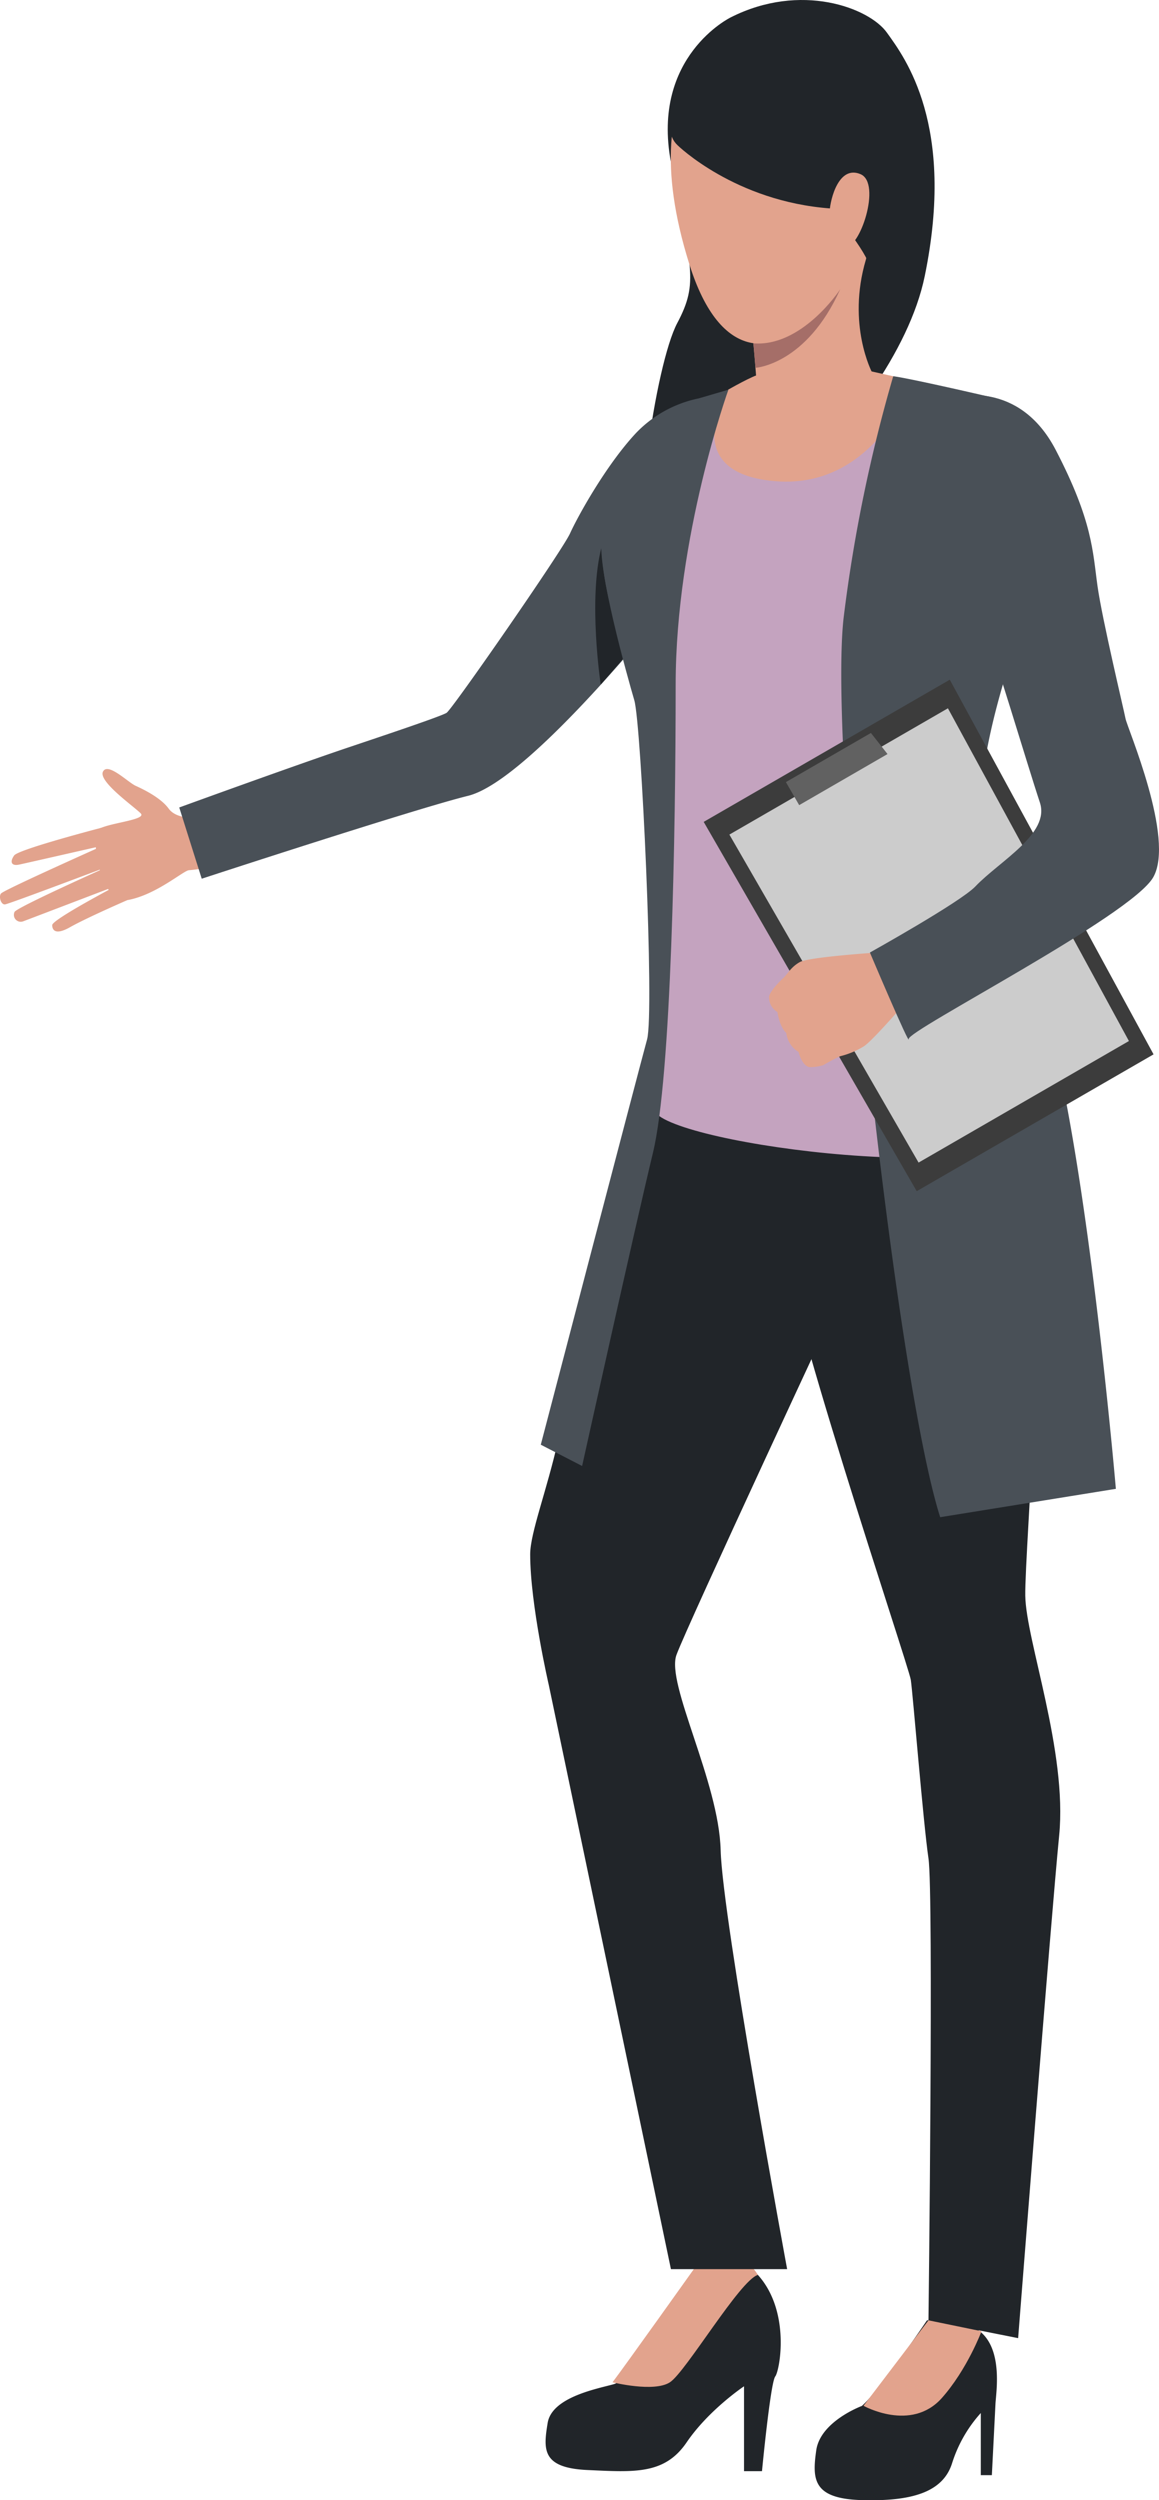 <svg id="Layer_1" data-name="Layer 1" xmlns="http://www.w3.org/2000/svg" viewBox="0 0 298.59 643.58"><defs><style>.tg-1{fill:#212529;}.tg-2{fill:#e2a38d;}.tg-3{fill:#495057;}.tg-4{fill:#c4a3bf;}.tg-5{fill:#3c3c3c;}.tg-6{fill:#ccc;}.tg-7{fill:#616161;}.tg-8{fill:#a56e68;}</style></defs><title>TourGuide</title><path class="tg-1" d="M228.55,8.44c4.63,6.45,17.72,23.75,9.72,62.63s-65.92,85.17-71,76.63,1.59-53.91,7.24-64.54,3.46-14.29-1.64-41.48S188.25,4.49,188.25,4.49C206.29-4.67,224,2,228.55,8.44Z" transform="translate(-0.03 0)"/><path class="tg-1" d="M199.76,611.71c1.24-1.6,4.46-19.07-6.59-28.15s-13.27,0-13.27,0a50.71,50.71,0,0,1-6,10c-2.86,3.73-11.76,19-15.68,20.13s-16,3.23-17.1,10-1.61,11.59,10.33,12.12,19.78,1.24,25.48-7.13,14.78-14.43,14.78-14.43V636.1h4.63S198.52,613.31,199.76,611.71Z" transform="translate(-0.03 0)"/><path class="tg-2" d="M195.26,585.59s-4.47-9.07-15.78-2.48c0,0-18.65,26.19-21.65,30.11,0,0,10.69,2.67,14.79,0S190.62,587,195.26,585.59Z" transform="translate(-0.03 0)"/><path class="tg-2" d="M54.11,223.2a46.36,46.36,0,0,1-5.37.8c-1.34,0-8.35,6.28-15.69,7.66s-9.66-16.39-7.76-18.08,12.67-2.47,11-4.2-10.95-8.19-9.74-10.73,6.38,2.66,8.38,3.6c1.52.7,6.44,2.94,8.59,5.94,2.59,3.49,10,2.07,10,2.07Z" transform="translate(-0.03 0)"/><path class="tg-2" d="M32.81,231.71s-10.52,4.57-14.72,6.95-4.61.34-4.61-.53c0-1.43,16.58-10.14,16.58-10.14S7.77,236.5,6,237.16a1.77,1.77,0,0,1-2.21-2.44C4.52,233.48,28,223,28,223s-25.54,9.65-26.66,9.8-1.72-2.19-1-2.85c1.24-1.12,26.34-12.31,26.34-12.31S7.1,222.1,5,222.55s-2.48-.73-1.32-2.35S27,212.85,27,212.85Z" transform="translate(-0.03 0)"/><path class="tg-1" d="M256.49,618.78c.14-2.85,2-13.85-4-18.66s-13.67-2.81-13.67-2.81-11.94,17.73-16.75,22c0,0-10.68,3.93-11.75,11.41s-.9,12.48,11.75,12.83,20.9-1.92,23.26-9.55a35,35,0,0,1,7.38-12.87v16h2.85S256.35,621.63,256.49,618.78Z" transform="translate(-0.03 0)"/><path class="tg-1" d="M200.76,313.7c0,16.73,33.37,115,33.92,118.73s3.21,36.85,4.55,45.94,0,118.9,0,118.9l23.1,4.59s8.43-107.74,10.57-129.38-8.55-50.23-8.73-61.72,6.33-89.53,2.24-112.76-19.16-42.83-19.16-42.83C210.91,227.83,200.76,297,200.76,313.7Z" transform="translate(-0.03 0)"/><path class="tg-1" d="M217.3,332.22S177,418.55,174.3,426s10.94,32.6,11.39,50.24S202.82,584.1,202.82,584.1H172.88L141.41,433.72s-4.79-20.71-4.79-33.61c0-5.56,4.28-16.36,7.22-29.45s27.7-107.59,27.7-107.59C247.87,235.64,217.3,332.22,217.3,332.22Z" transform="translate(-0.03 0)"/><path class="tg-2" d="M242.62,617.33c6.6-7.4,10.28-17.25,10.28-17.25l-13.67-2.81-16.74,22S234.71,626.11,242.62,617.33Z" transform="translate(-0.03 0)"/><path class="tg-3" d="M176.09,151.09s-38.67,49.62-55.47,53.76C106.85,208.24,52,226.19,52,226.19l-5.79-18.34s29.17-10.61,43.73-15.51c9.43-3.17,23.68-7.94,25.14-8.85s29.8-41.76,31.8-46.17,9.28-17.59,17-25.85a31,31,0,0,1,17.92-9.23C204.91,117.3,176.09,151.09,176.09,151.09Z" transform="translate(-0.03 0)"/><path class="tg-4" d="M225.73,96.9c4.22,1.47,27.74,3.86,36.38,10.57,9.93,7.71,8.26,46.64,8.26,46.64s-22.77,38.39-24.79,43.53-2.37,25.77.63,28.87C259.89,240.82,271.46,291,271.46,291c-17,15.06-103.55,2.54-103-5.73S170,221.34,167,206.46s3.13-19.83-3.3-34.71-9.55-27.55-6.43-36,20.94-31.59,25.53-32.51,17.81-7.16,17.81-7.16C209.21,94.79,221.51,95.43,225.73,96.9Z" transform="translate(-0.03 0)"/><path class="tg-2" d="M223.1,66.85c-4.95,16.75,1.62,29.06,1.62,29.06C209.1,125.75,195.36,112,195.36,112c.25-3.63-.17-10.7-.7-17.3-.17-2.2-.36-4.3-.54-6.3-.46-4.92-.85-8.56-.85-8.56S228.05,50.1,223.1,66.85Z" transform="translate(-0.03 0)"/><path class="tg-1" d="M161.33,168.69C155,152.36,155,140.85,155,140.85c-3.52,13.38-.21,35.38-.21,35.38Z" transform="translate(-0.03 0)"/><path class="tg-2" d="M224.6,95.61s-26.87.41-28.69.7-8.29,4-8.29,4S174,121.82,199.88,123.87,235.28,98,235.28,98Z" transform="translate(-0.03 0)"/><path class="tg-3" d="M180.22,102.5c-14.6,12.24-23.64,26.58-25.16,36.24-1.21,7.67,6.56,35.3,8.38,41.5s5.22,80.31,3.29,87.33-27.38,104.31-27.38,104.31L150,377.36s13.52-61,18.26-80.68,5.84-82.13,5.84-120.45,13.59-75.92,13.59-75.92Z" transform="translate(-0.03 0)"/><path class="tg-3" d="M255.1,102.17s20.54,21.38,6.26,64.55-10.11,61.49,3.15,82.17,23,134.35,23,134.35l-45.26,7.3c-11.68-36.54-29.11-197.35-24.82-232a392,392,0,0,1,12.72-61.69C234.12,97.3,255.1,102.17,255.1,102.17Z" transform="translate(-0.03 0)"/><polygon class="tg-5" points="244.69 174.96 297.19 271.4 236.17 306.62 181.29 211.56 244.69 174.96"/><polygon class="tg-6" points="244.21 182.32 290.84 267.97 236.65 299.26 187.91 214.83 244.21 182.32"/><polygon class="tg-7" points="228.65 194.1 224.37 188.67 202.47 201.32 205.89 207.25 228.65 194.1"/><path class="tg-2" d="M205.77,270.79a6.67,6.67,0,0,1-3.17-4.89c-1.81-1.72-2.28-5.39-2.28-5.39a4.41,4.41,0,0,1-2.16-3.74c-.12-1.36,3.14-4.54,3.48-4.84,1-.8,1.87-2.6,3.82-3.9a6.82,6.82,0,0,1,.68-.41c2.48-1.31,20.48-2.48,20.48-2.48l3,6.32,4.06,6.18s-8.57,9.95-11,11.63a21,21,0,0,1-6.12,2.59,9.19,9.19,0,0,0-1.11.5c-1.41.7-3.33,1.82-3.33,1.82a11.47,11.47,0,0,1-3.59.51C206.53,274.2,205.77,270.79,205.77,270.79Z" transform="translate(-0.03 0)"/><path class="tg-3" d="M253.07,160.41c2.21,4.69,11.7,36.68,14.86,46.16,2.69,8.07-10.41,15.08-16.63,21.62-3.82,4-27.16,17-27.16,17s10.37,24.46,10,22.26,57.35-31.69,63-41.64S290.47,187.41,290,185s-6-25.53-7.2-34c-1.27-9-1.23-16.81-10.78-35.17s-26.21-13.59-26.21-13.59C231.68,108.21,250.86,155.72,253.07,160.41Z" transform="translate(-0.03 0)"/><path class="tg-2" d="M230.05,30.9c4.23,31.2-36.35,88.27-52.43,37.1s13.6-60.5,13.6-60.5S225.82-.3,230.05,30.9Z" transform="translate(-0.03 0)"/><path class="tg-1" d="M219.25,9.14c27,22.48,5,60,5,60C223.52,64.78,214,53.66,214,53.66c-24.68-1.81-39.42-16.28-39.42-16.28C164.62,28.11,192.25-13.34,219.25,9.14Z" transform="translate(-0.03 0)"/><path class="tg-2" d="M217.74,63.43c3.66,1.06,9.51-16.22,4-18.59s-7.81,6.11-8,9.84C213.29,63.49,217.75,63.43,217.74,63.43Z" transform="translate(-0.03 0)"/><path class="tg-8" d="M216.51,74.42c-8.75,19.48-21.85,20.26-21.85,20.26-.17-2.2-.36-4.3-.54-6.3C206.35,89.36,216,75.27,216.51,74.42Z" transform="translate(-0.03 0)"/></svg>